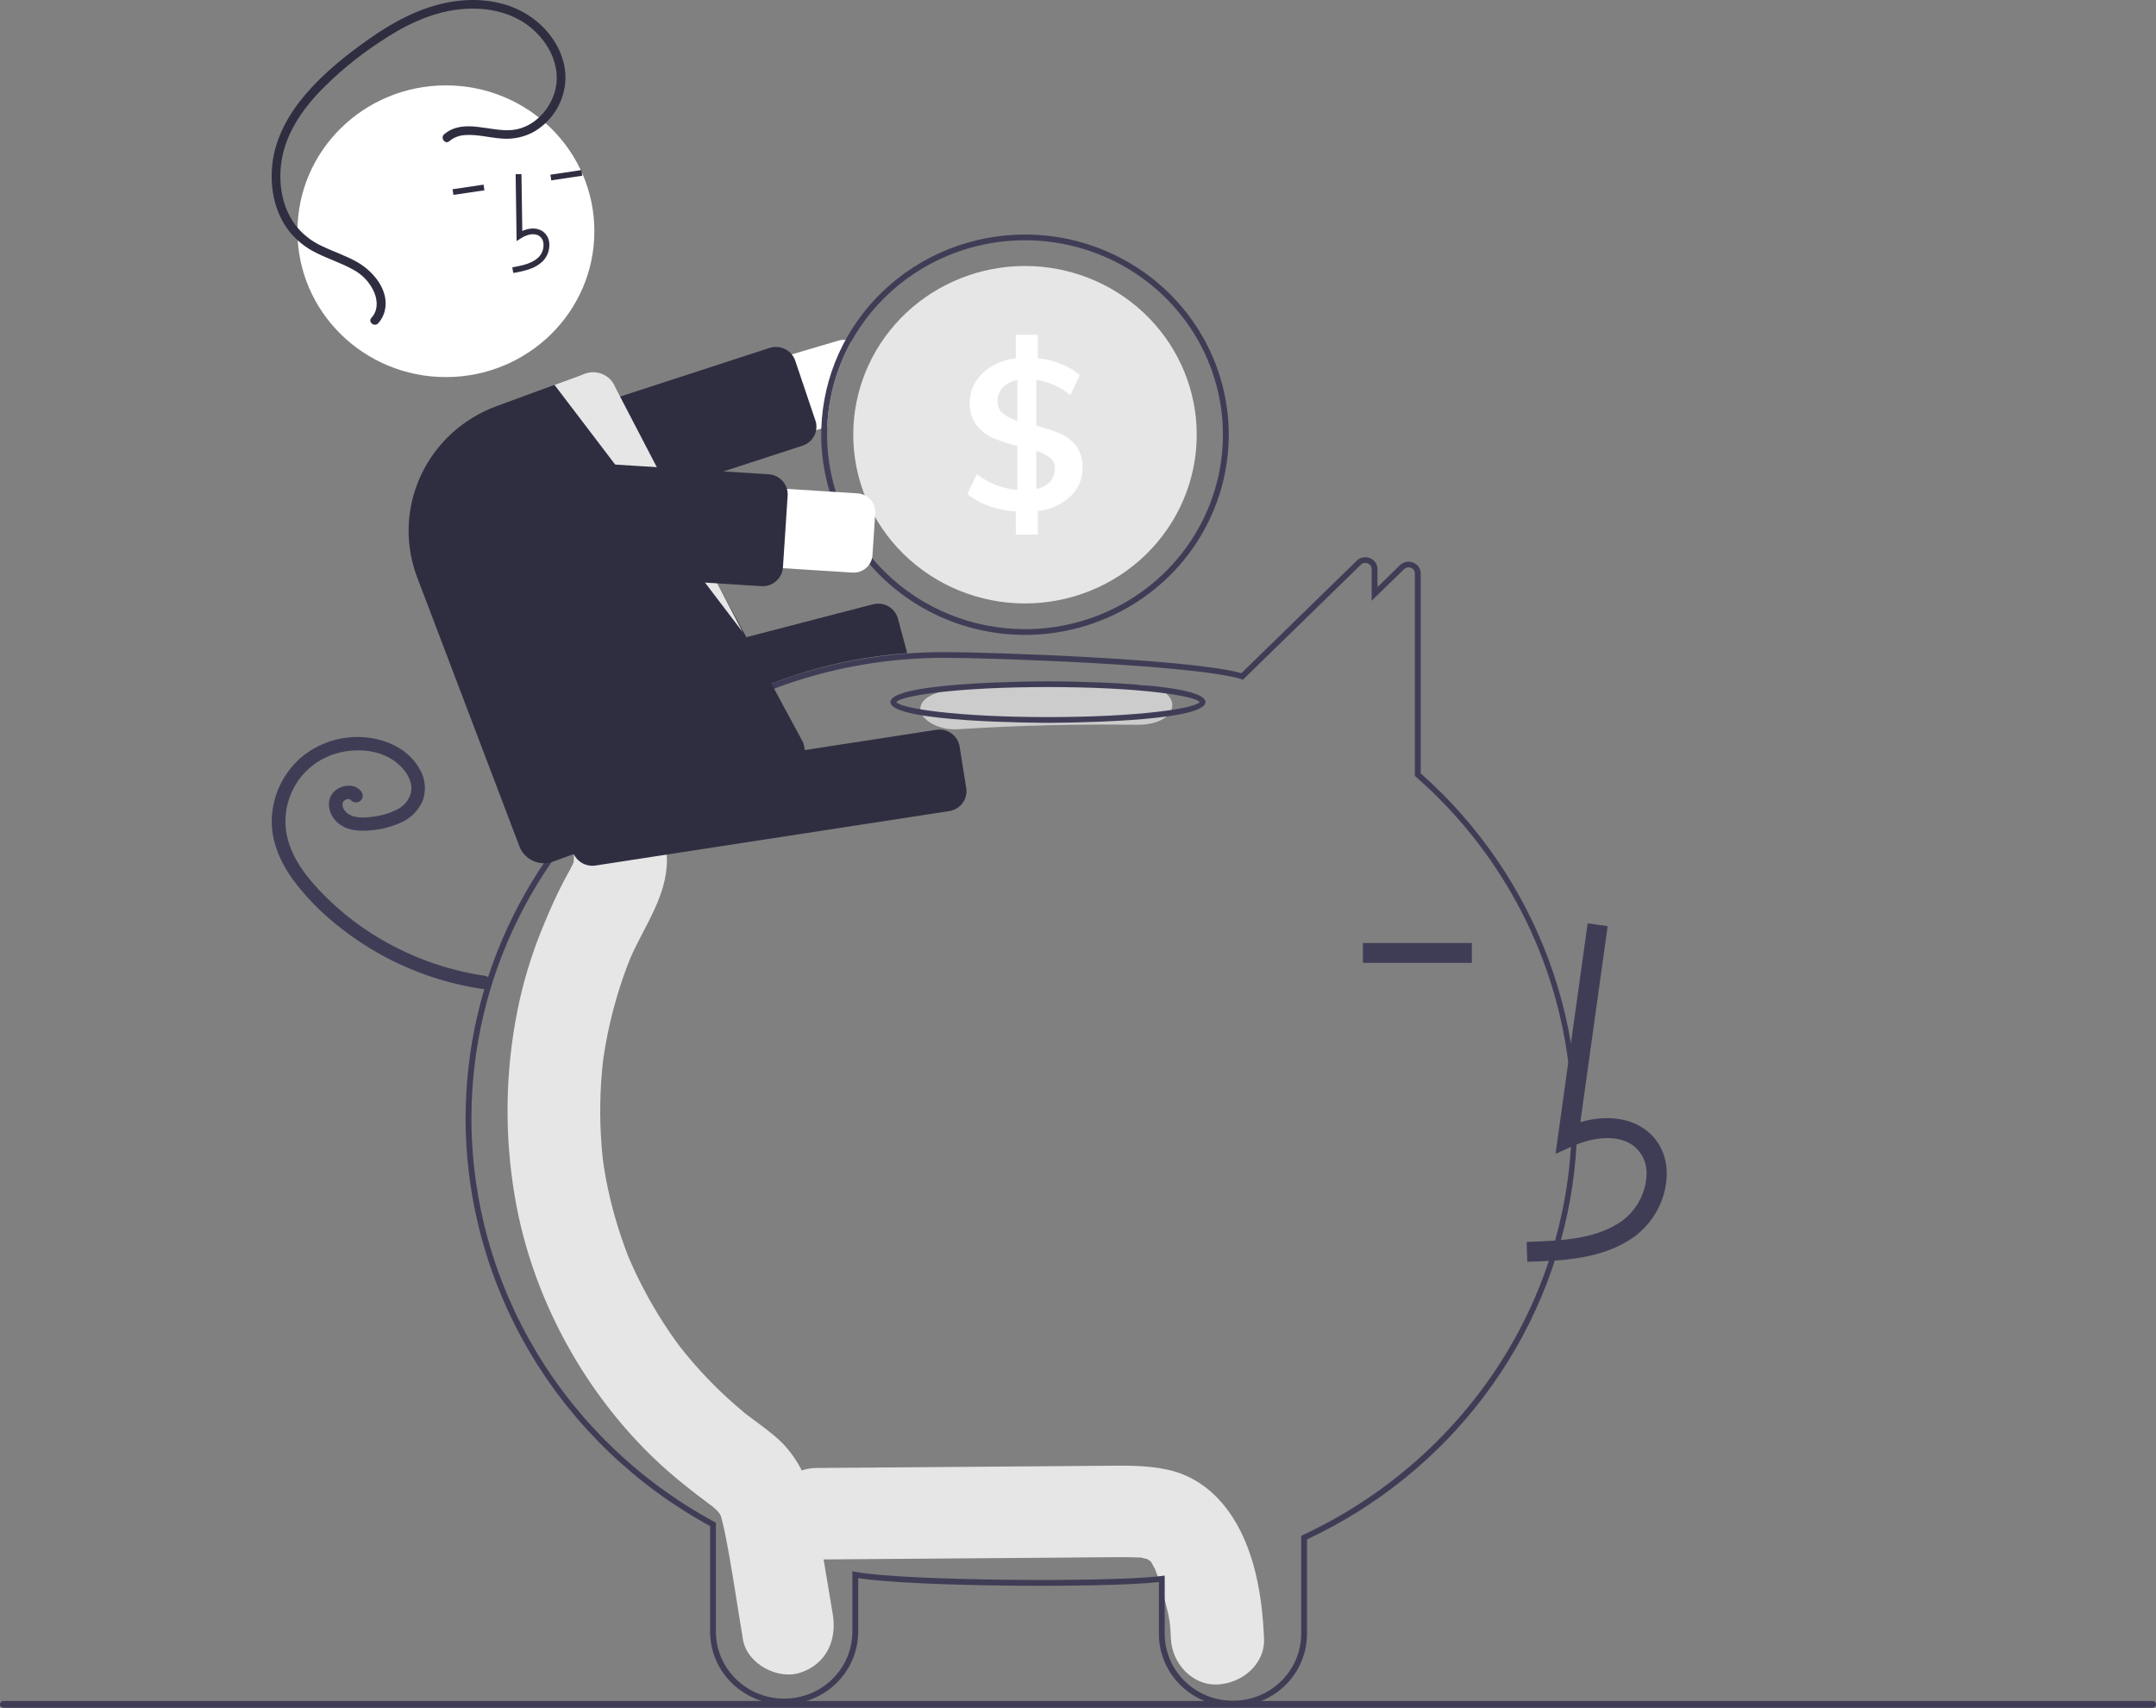<svg width="260" height="206" viewBox="0 0 260 206" fill="none" xmlns="http://www.w3.org/2000/svg">
<rect x="0" y="0" width="260" height="206" fill="#808080" stroke="none"/>
<g clip-path="url(#clip0_306_78)">
<path d="M148.117 182.243C146.319 179.769 143.886 177.959 140.826 177.282C138.158 176.691 135.414 176.792 132.702 176.812L98.409 177.072C95.472 177.094 92.656 179.595 92.793 182.591C92.928 185.563 95.261 188.135 98.409 188.111C108.455 188.035 118.5 187.959 128.546 187.882C130.914 187.864 133.284 187.823 135.652 187.83C136.184 187.832 136.714 187.859 137.245 187.865C137.374 187.867 137.467 187.866 137.532 187.863C137.549 187.868 137.562 187.872 137.584 187.878C137.861 187.953 138.145 188.004 138.424 188.075C138.327 188.078 138.605 188.249 138.745 188.307C138.764 188.344 138.805 188.41 138.874 188.512C138.969 188.688 139.252 189.222 139.263 189.206C139.688 190.261 140.038 191.343 140.312 192.446C140.964 194.877 141.108 195.385 141.202 197.666C141.321 200.547 143.7 203.322 146.818 203.185C149.76 203.055 152.562 200.756 152.435 197.666C152.22 192.459 151.29 186.61 148.117 182.243Z" fill="#E6E6E6"/>
<path d="M100.425 194.698C99.781 190.862 99.149 187.024 98.493 183.191C97.826 179.302 96.466 175.74 93.386 173.188C92.563 172.506 91.71 171.869 90.853 171.234C90.552 171.011 90.251 170.788 89.953 170.56C89.935 170.546 89.924 170.538 89.909 170.526C89.876 170.498 89.837 170.465 89.784 170.421C88.5 169.354 87.26 168.239 86.078 167.053C85.029 166.001 84.026 164.903 83.068 163.761C82.829 163.475 82.593 163.188 82.36 162.897C82.32 162.847 82.104 162.573 81.962 162.394C81.829 162.215 81.587 161.891 81.547 161.835C81.274 161.456 81.007 161.074 80.744 160.689C78.955 158.055 77.406 155.271 76.115 152.37C75.987 152.082 75.862 151.793 75.74 151.502C75.707 151.413 75.665 151.299 75.609 151.147C75.349 150.444 75.089 149.742 74.851 149.03C74.346 147.519 73.911 145.985 73.547 144.43C73.368 143.661 73.206 142.889 73.062 142.113C72.988 141.714 72.918 141.314 72.854 140.914C72.843 140.847 72.78 140.415 72.743 140.17C72.715 139.925 72.664 139.49 72.657 139.423C72.616 139.019 72.58 138.615 72.548 138.21C72.476 137.299 72.427 136.387 72.402 135.473C72.359 133.85 72.388 132.226 72.491 130.602C72.549 129.69 72.632 128.78 72.734 127.872C72.74 127.816 72.745 127.771 72.75 127.731C72.756 127.691 72.763 127.645 72.772 127.587C72.847 127.086 72.927 126.584 73.016 126.085C73.353 124.188 73.791 122.309 74.328 120.457C74.583 119.581 74.859 118.713 75.158 117.851C75.291 117.468 75.428 117.087 75.57 116.708C75.56 116.732 75.984 115.668 75.99 115.632C77.673 111.724 80.426 108.161 80.43 103.722C80.433 100.716 77.845 97.837 74.814 97.976C73.302 98.031 71.872 98.662 70.824 99.734C69.776 100.806 69.193 102.235 69.197 103.722C69.197 103.789 69.197 103.847 69.197 103.903C69.168 103.996 69.145 104.074 69.123 104.143C68.795 104.844 68.393 105.51 68.033 106.194C67.046 108.065 66.204 109.997 65.404 111.958C64.095 115.15 63.092 118.457 62.41 121.833C60.928 129.231 60.812 136.831 62.07 144.269C64.248 157.313 71.429 169.799 81.413 178.192C82.28 178.92 83.167 179.624 84.063 180.314C84.434 180.599 84.808 180.879 85.183 181.158C85.361 181.289 86.097 181.859 85.773 181.583C86.469 182.167 86.762 182.46 86.941 182.89C86.966 182.989 87.002 183.124 87.05 183.308C87.176 183.793 87.295 184.276 87.395 184.768C88.264 189.063 88.868 193.43 89.594 197.753C90.093 200.724 93.814 202.657 96.503 201.767C99.632 200.73 100.96 197.881 100.425 194.698Z" fill="#E6E6E6"/>
<path d="M148.685 205.839C146.327 205.845 144.062 204.931 142.388 203.298C140.713 201.665 139.767 199.447 139.755 197.129V190.833C133.047 191.571 110.078 191.4 103.494 190.36V196.877C103.476 199.193 102.527 201.408 100.855 203.04C99.182 204.671 96.92 205.587 94.564 205.587C92.207 205.587 89.945 204.671 88.272 203.04C86.6 201.408 85.651 199.193 85.633 196.877V184.082C76.716 179.213 69.281 172.095 64.098 163.46C58.914 154.826 56.17 144.989 56.147 134.964C56.147 117.775 64.074 101.739 77.896 90.97C86.883 83.944 97.802 79.719 109.251 78.837C110.805 78.717 112.368 78.656 113.898 78.656C119.287 78.656 143.602 79.475 149.703 81.199L163.613 67.635C163.818 67.433 164.079 67.295 164.363 67.24C164.648 67.184 164.943 67.213 165.21 67.322C165.48 67.428 165.711 67.611 165.873 67.848C166.035 68.084 166.12 68.364 166.118 68.649V70.806L168.826 68.17C169.03 67.967 169.291 67.829 169.576 67.774C169.86 67.718 170.155 67.747 170.422 67.856C170.692 67.962 170.923 68.145 171.086 68.382C171.248 68.619 171.333 68.898 171.33 69.184V93.284C178.311 99.468 183.631 107.248 186.819 115.936C190.008 124.623 190.966 133.95 189.61 143.088C188.254 152.227 184.624 160.896 179.043 168.326C173.462 175.757 166.102 181.72 157.616 185.687V197.129C157.604 199.447 156.657 201.665 154.983 203.298C153.309 204.931 151.044 205.845 148.685 205.839ZM140.457 190.05V197.129C140.475 199.262 141.35 201.301 142.891 202.804C144.432 204.306 146.515 205.149 148.685 205.149C150.856 205.149 152.939 204.306 154.48 202.804C156.021 201.301 156.896 199.262 156.914 197.129V185.251L157.114 185.157C166.637 180.717 174.721 173.77 180.468 165.087C187.793 154.008 190.839 140.717 189.055 127.622C187.271 114.527 180.776 102.492 170.745 93.695L170.628 93.592V69.184C170.631 69.035 170.587 68.89 170.503 68.767C170.419 68.644 170.298 68.549 170.157 68.495C170.018 68.437 169.863 68.421 169.714 68.45C169.565 68.479 169.428 68.552 169.321 68.659L165.416 72.46V68.649C165.418 68.501 165.374 68.355 165.29 68.232C165.206 68.109 165.085 68.014 164.945 67.961C164.804 67.902 164.649 67.886 164.5 67.916C164.351 67.945 164.214 68.018 164.107 68.125L149.899 81.98L149.697 81.918C144.026 80.173 119.328 79.346 113.898 79.346C112.387 79.346 110.842 79.406 109.306 79.525C97.996 80.396 87.21 84.57 78.332 91.511C64.679 102.148 56.849 117.986 56.849 134.964C56.872 144.9 59.602 154.649 64.756 163.197C69.909 171.746 77.298 178.783 86.154 183.577L86.335 183.675V196.877C86.353 199.01 87.228 201.049 88.769 202.551C90.311 204.053 92.393 204.895 94.564 204.895C96.734 204.895 98.817 204.053 100.358 202.551C101.899 201.049 102.774 199.01 102.792 196.877V189.534L103.208 189.611C109.125 190.705 134.039 190.877 140.061 190.101L140.457 190.05Z" fill="#3F3D56"/>
<path d="M101.096 41.09L62.223 52.571C60.986 52.937 59.949 53.771 59.338 54.889C58.726 56.007 58.592 57.318 58.964 58.533C59.335 59.749 60.183 60.77 61.32 61.371C62.457 61.973 63.791 62.107 65.028 61.743L99.046 51.694L99.759 51.484C99.903 47.875 100.899 44.349 102.669 41.184C102.447 41.085 102.209 41.025 101.967 41.004C101.674 40.976 101.378 41.006 101.096 41.09Z" fill="white"/>
<path d="M64.355 64.191C63.839 64.189 63.337 64.029 62.919 63.732C62.501 63.434 62.188 63.016 62.025 62.534L59.594 55.326C59.493 55.025 59.453 54.708 59.476 54.391C59.5 54.075 59.586 53.766 59.731 53.483C59.876 53.2 60.076 52.947 60.32 52.74C60.565 52.532 60.848 52.374 61.154 52.275L92.793 41.971C93.099 41.871 93.423 41.831 93.745 41.854C94.066 41.877 94.38 41.962 94.669 42.105C94.957 42.247 95.214 42.444 95.425 42.684C95.636 42.923 95.797 43.202 95.898 43.503L98.329 50.711C98.532 51.304 98.491 51.951 98.216 52.515C97.942 53.079 97.454 53.516 96.857 53.733C96.828 53.743 96.799 53.754 96.769 53.763L65.131 64.067C64.881 64.149 64.619 64.19 64.355 64.191Z" fill="#2F2E41"/>
<path d="M123.608 28.289C117.222 28.292 111.088 30.736 106.504 35.104C101.919 39.472 99.245 45.422 99.046 51.694C99.039 51.939 99.035 52.188 99.035 52.436C99.035 57.212 100.477 61.881 103.177 65.852C105.877 69.823 109.714 72.917 114.204 74.745C118.694 76.573 123.635 77.051 128.401 76.119C133.168 75.188 137.546 72.888 140.983 69.511C144.419 66.134 146.76 61.831 147.708 57.147C148.656 52.463 148.169 47.608 146.309 43.196C144.45 38.783 141.3 35.012 137.259 32.359C133.218 29.705 128.468 28.289 123.608 28.289ZM123.608 75.893C117.279 75.887 111.211 73.413 106.736 69.016C102.261 64.618 99.744 58.655 99.738 52.436C99.738 52.115 99.745 51.798 99.759 51.484C99.949 46.889 101.509 42.45 104.246 38.72C106.982 34.99 110.774 32.132 115.15 30.503C119.526 28.873 124.293 28.543 128.858 29.555C133.423 30.566 137.585 32.874 140.826 36.191C144.067 39.508 146.245 43.689 147.087 48.212C147.93 52.736 147.401 57.403 145.567 61.633C143.732 65.864 140.672 69.471 136.768 72.006C132.864 74.542 128.287 75.893 123.608 75.893Z" fill="#3F3D56"/>
<path d="M144.319 52.436C144.319 57.834 142.136 63.011 138.252 66.828C134.368 70.644 129.101 72.789 123.608 72.789C118.115 72.789 112.847 70.644 108.963 66.828C105.079 63.011 102.897 57.834 102.897 52.436C102.897 51.791 102.928 51.156 102.988 50.529C103.487 45.319 106.009 40.499 110.029 37.068C114.05 33.638 119.261 31.861 124.579 32.106C129.898 32.352 134.916 34.601 138.592 38.386C142.268 42.172 144.318 47.204 144.319 52.436Z" fill="#E6E6E6"/>
<path d="M129.775 53.788C129.273 53.14 128.613 52.626 127.855 52.295C126.921 51.908 125.956 51.596 124.97 51.363V45.823C126.485 46.048 127.907 46.685 129.073 47.662L130.218 45.264C129.559 44.688 128.804 44.23 127.985 43.909C127.077 43.548 126.125 43.307 125.152 43.195V40.387H122.502V43.222C121.479 43.335 120.491 43.661 119.606 44.178C118.806 44.643 118.133 45.292 117.644 46.068C117.177 46.826 116.935 47.697 116.945 48.583C116.9 49.543 117.183 50.49 117.749 51.274C118.27 51.952 118.959 52.489 119.75 52.833C120.699 53.231 121.681 53.551 122.685 53.788V59.097C120.896 58.965 119.192 58.297 117.802 57.183L116.657 59.584C117.435 60.215 118.319 60.708 119.269 61.039C120.31 61.406 121.398 61.629 122.502 61.702V64.486H125.152V61.65C126.624 61.492 128.005 60.87 129.087 59.877C129.564 59.428 129.941 58.886 130.193 58.286C130.446 57.687 130.569 57.042 130.555 56.393C130.599 55.463 130.324 54.546 129.775 53.788ZM122.685 50.777C122.039 50.584 121.439 50.268 120.919 49.846C120.713 49.665 120.55 49.443 120.442 49.193C120.334 48.944 120.283 48.674 120.294 48.404C120.275 47.789 120.505 47.192 120.933 46.744C121.408 46.274 122.02 45.962 122.685 45.851V50.777ZM126.634 58.118C126.186 58.569 125.603 58.867 124.97 58.97V54.402C125.575 54.562 126.141 54.84 126.634 55.22C126.82 55.377 126.969 55.573 127.068 55.794C127.167 56.015 127.214 56.255 127.206 56.496C127.23 57.088 127.026 57.667 126.634 58.118Z" fill="white"/>
<path d="M65.484 93.405C64.941 93.404 64.414 93.227 63.984 92.902C63.554 92.576 63.245 92.121 63.105 91.606L61.782 86.683C61.616 86.064 61.707 85.406 62.035 84.853C62.362 84.3 62.899 83.897 63.528 83.733L105.28 72.891C105.91 72.73 106.58 72.82 107.142 73.142C107.705 73.465 108.115 73.993 108.282 74.611L109.403 78.781L109.193 78.797C98.485 79.616 88.24 83.431 79.669 89.792L79.608 89.821L66.107 93.325C65.904 93.378 65.694 93.405 65.484 93.405Z" fill="#2F2E41"/>
<path d="M58.569 117.72C53.671 117.008 48.987 115.268 44.836 112.617C42.779 111.304 40.875 109.774 39.158 108.054C37.463 106.355 35.842 104.424 35.003 102.162C34.195 100.069 34.237 97.751 35.119 95.687C35.989 93.636 37.651 92.008 39.742 91.16C41.844 90.336 44.384 90.248 46.431 91.15C47.406 91.57 48.249 92.237 48.875 93.084C49.166 93.474 49.382 93.913 49.511 94.38C49.631 94.803 49.642 95.249 49.542 95.677C49.422 96.104 49.211 96.502 48.922 96.842C48.633 97.183 48.273 97.458 47.867 97.651C46.972 98.102 46.003 98.392 45.005 98.509C44.001 98.643 42.559 98.766 41.752 97.974C41.586 97.817 41.455 97.628 41.368 97.418C41.307 97.257 41.287 97.085 41.308 96.915C41.296 96.99 41.356 96.752 41.353 96.762C41.34 96.797 41.285 96.882 41.363 96.751C41.388 96.707 41.415 96.666 41.445 96.626C41.419 96.659 41.36 96.716 41.465 96.619C41.551 96.526 41.662 96.459 41.785 96.424C41.834 96.41 41.883 96.399 41.932 96.386C42.056 96.353 41.809 96.388 41.935 96.384C41.984 96.382 42.034 96.384 42.083 96.382C42.207 96.376 41.96 96.348 42.079 96.378C42.125 96.389 42.171 96.4 42.217 96.414C42.316 96.445 42.147 96.343 42.214 96.419C42.292 96.509 42.131 96.332 42.22 96.419C42.265 96.462 42.307 96.507 42.346 96.555C42.501 96.705 42.71 96.79 42.928 96.79C43.146 96.79 43.355 96.705 43.51 96.555C43.659 96.401 43.743 96.196 43.743 95.983C43.743 95.77 43.659 95.565 43.51 95.411C42.698 94.423 41.096 94.667 40.275 95.503C39.228 96.568 39.642 98.256 40.661 99.186C41.813 100.238 43.446 100.312 44.929 100.135C46.182 100.017 47.403 99.678 48.533 99.134C49.657 98.592 50.535 97.659 50.999 96.516C51.209 95.907 51.284 95.26 51.22 94.62C51.156 93.98 50.954 93.36 50.628 92.802C49.319 90.383 46.608 89.143 43.929 88.928C42.55 88.822 41.162 88.986 39.848 89.41C38.533 89.834 37.317 90.51 36.27 91.399C34.252 93.184 33.009 95.664 32.799 98.324C32.565 101.082 33.654 103.761 35.242 105.987C36.904 108.249 38.888 110.265 41.132 111.973C45.52 115.416 50.666 117.801 56.16 118.938C56.814 119.071 57.471 119.184 58.131 119.279C58.341 119.329 58.563 119.298 58.751 119.193C58.939 119.089 59.08 118.917 59.143 118.714C59.2 118.507 59.171 118.287 59.064 118.101C58.956 117.915 58.778 117.778 58.569 117.72Z" fill="#3F3D56"/>
<path d="M136.984 82.577C129.808 82.477 122.655 82.656 115.524 83.113C113.087 83.27 110.978 84.116 110.978 85.539C110.978 86.729 113.07 88.122 115.524 87.965C122.651 87.508 129.805 87.329 136.984 87.428C142.837 87.509 142.834 82.658 136.984 82.577Z" fill="#CCCCCC"/>
<path d="M126.378 87.188C125.602 87.188 107.385 87.159 107.385 84.686C107.385 82.214 125.602 82.185 126.378 82.185C127.153 82.185 145.371 82.214 145.371 84.686C145.371 87.159 127.153 87.188 126.378 87.188ZM108.097 84.686C108.596 85.436 115.292 86.498 126.378 86.498C137.463 86.498 144.16 85.436 144.658 84.686C144.16 83.937 137.463 82.875 126.378 82.875C115.292 82.875 108.596 83.937 108.097 84.686Z" fill="#3F3D56"/>
<path d="M184.177 152.195C188.209 152.085 193.228 151.947 197.095 149.172C198.246 148.311 199.192 147.214 199.867 145.957C200.541 144.699 200.927 143.312 200.998 141.892C201.077 139.7 200.272 137.787 198.729 136.506C196.71 134.829 193.761 134.436 190.583 135.353L193.875 111.707L191.458 111.382L187.587 139.181L189.606 138.271C191.946 137.216 195.158 136.679 197.154 138.337C197.644 138.77 198.026 139.309 198.27 139.911C198.514 140.513 198.613 141.162 198.56 141.808C198.501 142.864 198.211 143.896 197.71 144.833C197.209 145.769 196.508 146.589 195.656 147.236C192.647 149.395 188.646 149.674 184.109 149.799L184.177 152.195Z" fill="#3F3D56"/>
<path d="M177.494 113.747H164.354V116.144H177.494V113.747Z" fill="#3F3D56"/>
<path d="M71.43 104.432C70.845 104.43 70.28 104.223 69.836 103.849C69.391 103.475 69.097 102.958 69.006 102.39L68.204 97.36C68.104 96.728 68.263 96.082 68.647 95.564C69.031 95.047 69.608 94.701 70.251 94.601L112.913 88.032C113.556 87.933 114.214 88.09 114.74 88.467C115.266 88.844 115.619 89.411 115.721 90.044L116.523 95.074C116.623 95.707 116.463 96.352 116.08 96.87C115.696 97.387 115.119 97.734 114.475 97.833L71.814 104.402C71.687 104.422 71.558 104.432 71.43 104.432Z" fill="#2F2E41"/>
<path d="M53.774 45.484C63.661 45.484 71.677 37.608 71.677 27.891C71.677 18.175 63.661 10.299 53.774 10.299C43.887 10.299 35.872 18.175 35.872 27.891C35.872 37.608 43.887 45.484 53.774 45.484Z" fill="white"/>
<path d="M63.91 32.444C64.483 32.247 65.005 31.932 65.443 31.52C65.733 31.227 65.954 30.875 66.091 30.488C66.228 30.102 66.277 29.691 66.235 29.284C66.21 28.994 66.118 28.713 65.965 28.464C65.812 28.215 65.603 28.004 65.353 27.848C64.705 27.456 63.849 27.471 62.984 27.864L62.885 20.997L62.183 21.007L62.3 29.08L62.834 28.736C63.454 28.337 64.344 28.048 64.985 28.435C65.144 28.538 65.276 28.675 65.371 28.836C65.467 28.997 65.524 29.177 65.537 29.363C65.567 29.666 65.529 29.972 65.428 30.26C65.326 30.547 65.163 30.81 64.949 31.03C64.188 31.772 63.061 32.021 61.776 32.248L61.9 32.927C62.584 32.825 63.256 32.663 63.91 32.444Z" fill="#2F2E41"/>
<path d="M70.114 20.515L66.375 21.072L66.48 21.754L70.219 21.197L70.114 20.515Z" fill="#2F2E41"/>
<path d="M58.313 22.271L54.575 22.827L54.68 23.509L58.418 22.953L58.313 22.271Z" fill="#2F2E41"/>
<path d="M65.605 104.124C64.961 104.123 64.333 103.929 63.804 103.568C63.275 103.207 62.871 102.697 62.644 102.104L50.301 69.62C48.792 65.636 48.953 61.227 50.749 57.359C52.544 53.492 55.828 50.482 59.879 48.991L69.915 45.308C70.303 45.165 70.716 45.098 71.131 45.112C71.545 45.126 71.953 45.221 72.33 45.39C72.706 45.556 73.045 45.793 73.326 46.088C73.608 46.383 73.827 46.731 73.971 47.11L96.836 89.534C96.984 89.917 97.054 90.325 97.042 90.734C97.029 91.143 96.934 91.546 96.763 91.919C96.591 92.292 96.347 92.628 96.042 92.908C95.738 93.188 95.381 93.406 94.99 93.549L66.709 103.927C66.356 104.057 65.982 104.124 65.605 104.124Z" fill="#2F2E41"/>
<path d="M66.87 46.425L89.557 76.238L74.206 46.738C74.079 46.394 73.884 46.078 73.633 45.807C73.382 45.537 73.079 45.318 72.742 45.163C72.404 45.008 72.039 44.919 71.667 44.903C71.295 44.886 70.923 44.942 70.573 45.066L66.87 46.425Z" fill="#E6E6E6"/>
<path d="M102.792 69.067L62.284 66.502C61.646 66.462 61.022 66.298 60.448 66.021C59.873 65.743 59.361 65.358 58.938 64.885C58.516 64.413 58.192 63.864 57.986 63.269C57.779 62.673 57.694 62.044 57.736 61.417C57.777 60.789 57.943 60.176 58.225 59.612C58.508 59.047 58.901 58.544 59.381 58.128C59.862 57.713 60.421 57.395 61.026 57.193C61.632 56.99 62.272 56.906 62.911 56.947L103.418 59.511C103.717 59.529 104.009 59.606 104.278 59.736C104.547 59.866 104.787 60.047 104.985 60.268C105.183 60.489 105.335 60.746 105.431 61.025C105.528 61.304 105.568 61.598 105.548 61.892L105.215 66.973C105.176 67.567 104.899 68.121 104.445 68.513C103.99 68.906 103.396 69.105 102.792 69.067Z" fill="white"/>
<path d="M91.968 70.71C91.914 70.71 91.861 70.709 91.807 70.705L58.544 68.6C58.222 68.579 57.907 68.497 57.618 68.357C57.328 68.217 57.07 68.023 56.857 67.784C56.644 67.546 56.48 67.269 56.376 66.969C56.272 66.669 56.229 66.352 56.25 66.035L56.819 57.356C56.84 57.04 56.924 56.731 57.066 56.446C57.208 56.162 57.407 55.907 57.649 55.698C57.891 55.489 58.173 55.328 58.479 55.226C58.784 55.124 59.107 55.082 59.429 55.102L92.691 57.207C93.341 57.249 93.948 57.543 94.378 58.024C94.808 58.505 95.027 59.133 94.986 59.772L94.417 68.451C94.385 68.916 94.218 69.362 93.935 69.736C93.652 70.11 93.265 70.396 92.821 70.559C92.548 70.659 92.259 70.71 91.968 70.71Z" fill="#2F2E41"/>
<path d="M53.569 16.192C55.924 14.202 59.158 15.983 61.859 15.671C64.443 15.373 66.484 13.095 67.005 10.675C67.613 7.852 66.122 5.024 63.924 3.263C61.517 1.336 58.324 0.782 55.299 1.139C51.832 1.548 48.66 3.136 45.815 5.057C43.069 6.854 40.543 8.957 38.288 11.325C36.27 13.516 34.559 16.127 34.013 19.076C33.517 21.755 33.896 24.724 35.508 26.994C36.362 28.158 37.508 29.085 38.833 29.687C40.215 30.354 41.69 30.831 43.029 31.585C45.053 32.725 47.021 35.089 46.387 37.549C46.251 38.087 45.983 38.583 45.606 38.995C45.153 39.489 44.335 38.836 44.79 38.34C45.587 37.47 45.556 36.309 45.131 35.27C44.625 34.099 43.73 33.132 42.592 32.526C41.19 31.739 39.642 31.253 38.206 30.535C36.831 29.88 35.637 28.908 34.727 27.702C33.007 25.354 32.493 22.298 32.883 19.471C33.305 16.412 34.904 13.632 36.91 11.302C39.092 8.767 41.772 6.621 44.51 4.693C47.448 2.624 50.694 0.875 54.286 0.243C57.4 -0.306 60.775 0.032 63.498 1.699C66.039 3.256 67.988 5.933 68.182 8.925C68.252 10.286 67.951 11.641 67.311 12.85C66.671 14.059 65.714 15.079 64.54 15.804C63.335 16.513 61.934 16.832 60.535 16.716C59.039 16.622 57.541 16.172 56.036 16.297C55.355 16.337 54.705 16.595 54.187 17.031C53.672 17.466 53.059 16.624 53.569 16.192Z" fill="#2F2E41"/>
<path d="M259.582 206H0.418C0.307 206 0.201 205.956 0.123 205.879C0.045 205.802 0.001 205.698 0.001 205.589C0.001 205.481 0.045 205.376 0.123 205.299C0.201 205.222 0.307 205.179 0.418 205.179H259.582C259.693 205.179 259.799 205.222 259.878 205.299C259.956 205.376 260 205.48 260 205.589C260 205.698 259.956 205.803 259.878 205.88C259.799 205.957 259.693 206 259.582 206Z" fill="#3F3D56"/>
</g>
<defs>
<clipPath id="clip0_306_78">
<rect width="260" height="206" fill="white"/>
</clipPath>
</defs>
</svg>
